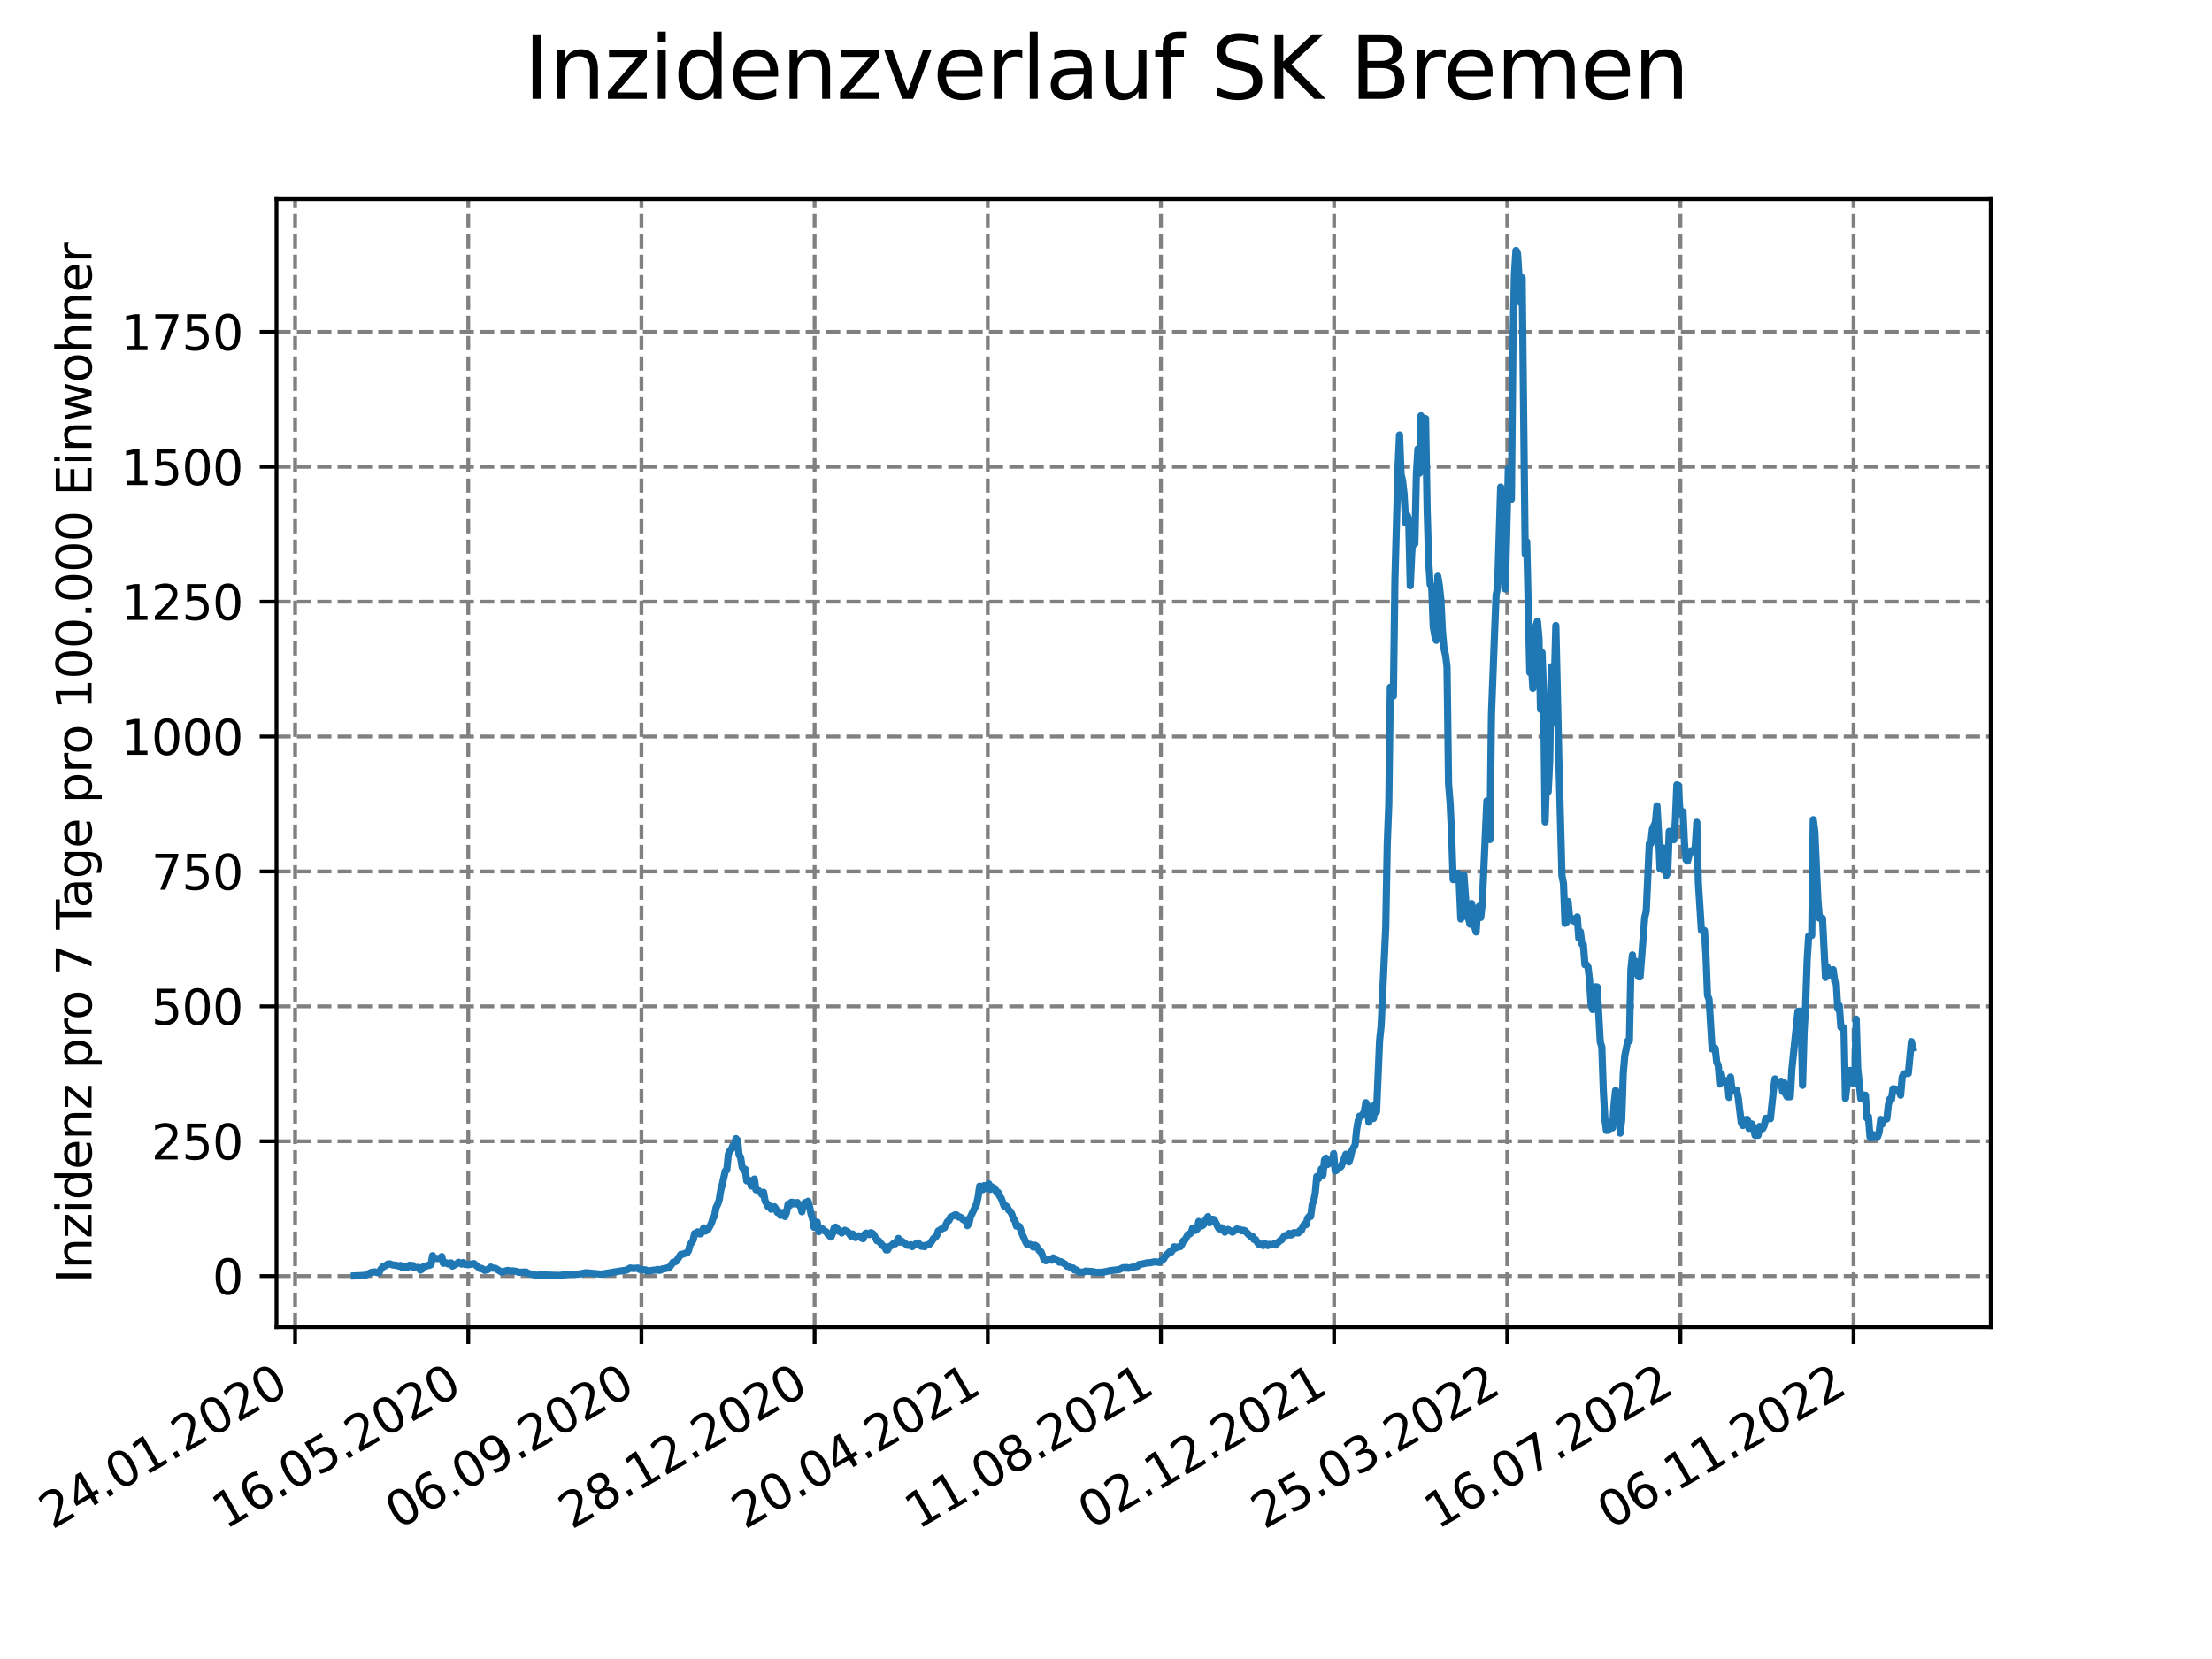 <?xml version="1.0" encoding="utf-8" standalone="no"?>
<!DOCTYPE svg PUBLIC "-//W3C//DTD SVG 1.1//EN"
  "http://www.w3.org/Graphics/SVG/1.1/DTD/svg11.dtd">
<svg xmlns:xlink="http://www.w3.org/1999/xlink" width="460.8pt" height="345.6pt" viewBox="0 0 460.8 345.6" xmlns="http://www.w3.org/2000/svg" version="1.1">
 <defs>
  <style type="text/css">*{stroke-linejoin: round; stroke-linecap: butt}</style>
 </defs>
 <g id="figure_1">
  <g id="patch_1">
   <path d="M 0 345.6 
L 460.8 345.6 
L 460.8 0 
L 0 0 
z
" style="fill: #ffffff"/>
  </g>
  <g id="axes_1">
   <g id="patch_2">
    <path d="M 57.6 276.48 
L 414.72 276.48 
L 414.72 41.472 
L 57.6 41.472 
z
" style="fill: #ffffff"/>
   </g>
   <g id="matplotlib.axis_1">
    <g id="xtick_1">
     <g id="line2d_1">
      <path d="M 61.476 276.48 
L 61.476 41.472 
" clip-path="url(#pae954c73a2)" style="fill: none; stroke-dasharray: 2.96,1.28; stroke-dashoffset: 0; stroke: #808080; stroke-width: 0.8"/>
     </g>
     <g id="line2d_2">
      <defs>
       <path id="me78a406c8e" d="M 0 0 
L 0 3.5 
" style="stroke: #000000; stroke-width: 0.8"/>
      </defs>
      <g>
       <use xlink:href="#me78a406c8e" x="61.476" y="276.48" style="stroke: #000000; stroke-width: 0.8"/>
      </g>
     </g>
     <g id="text_1">
      <!-- 24.01.2020 -->
      <g transform="translate(10.851 318.689) rotate(-30) scale(0.1 -0.1)">
       <defs>
        <path id="DejaVuSans-32" d="M 1228 531 
L 3431 531 
L 3431 0 
L 469 0 
L 469 531 
Q 828 903 1448 1529 
Q 2069 2156 2228 2338 
Q 2531 2678 2651 2914 
Q 2772 3150 2772 3378 
Q 2772 3750 2511 3984 
Q 2250 4219 1831 4219 
Q 1534 4219 1204 4116 
Q 875 4013 500 3803 
L 500 4441 
Q 881 4594 1212 4672 
Q 1544 4750 1819 4750 
Q 2544 4750 2975 4387 
Q 3406 4025 3406 3419 
Q 3406 3131 3298 2873 
Q 3191 2616 2906 2266 
Q 2828 2175 2409 1742 
Q 1991 1309 1228 531 
z
" transform="scale(0.016)"/>
        <path id="DejaVuSans-34" d="M 2419 4116 
L 825 1625 
L 2419 1625 
L 2419 4116 
z
M 2253 4666 
L 3047 4666 
L 3047 1625 
L 3713 1625 
L 3713 1100 
L 3047 1100 
L 3047 0 
L 2419 0 
L 2419 1100 
L 313 1100 
L 313 1709 
L 2253 4666 
z
" transform="scale(0.016)"/>
        <path id="DejaVuSans-2e" d="M 684 794 
L 1344 794 
L 1344 0 
L 684 0 
L 684 794 
z
" transform="scale(0.016)"/>
        <path id="DejaVuSans-30" d="M 2034 4250 
Q 1547 4250 1301 3770 
Q 1056 3291 1056 2328 
Q 1056 1369 1301 889 
Q 1547 409 2034 409 
Q 2525 409 2770 889 
Q 3016 1369 3016 2328 
Q 3016 3291 2770 3770 
Q 2525 4250 2034 4250 
z
M 2034 4750 
Q 2819 4750 3233 4129 
Q 3647 3509 3647 2328 
Q 3647 1150 3233 529 
Q 2819 -91 2034 -91 
Q 1250 -91 836 529 
Q 422 1150 422 2328 
Q 422 3509 836 4129 
Q 1250 4750 2034 4750 
z
" transform="scale(0.016)"/>
        <path id="DejaVuSans-31" d="M 794 531 
L 1825 531 
L 1825 4091 
L 703 3866 
L 703 4441 
L 1819 4666 
L 2450 4666 
L 2450 531 
L 3481 531 
L 3481 0 
L 794 0 
L 794 531 
z
" transform="scale(0.016)"/>
       </defs>
       <use xlink:href="#DejaVuSans-32"/>
       <use xlink:href="#DejaVuSans-34" x="63.623"/>
       <use xlink:href="#DejaVuSans-2e" x="127.246"/>
       <use xlink:href="#DejaVuSans-30" x="159.033"/>
       <use xlink:href="#DejaVuSans-31" x="222.656"/>
       <use xlink:href="#DejaVuSans-2e" x="286.279"/>
       <use xlink:href="#DejaVuSans-32" x="318.066"/>
       <use xlink:href="#DejaVuSans-30" x="381.689"/>
       <use xlink:href="#DejaVuSans-32" x="445.312"/>
       <use xlink:href="#DejaVuSans-30" x="508.936"/>
      </g>
     </g>
    </g>
    <g id="xtick_2">
     <g id="line2d_3">
      <path d="M 97.549 276.48 
L 97.549 41.472 
" clip-path="url(#pae954c73a2)" style="fill: none; stroke-dasharray: 2.96,1.28; stroke-dashoffset: 0; stroke: #808080; stroke-width: 0.8"/>
     </g>
     <g id="line2d_4">
      <g>
       <use xlink:href="#me78a406c8e" x="97.549" y="276.48" style="stroke: #000000; stroke-width: 0.8"/>
      </g>
     </g>
     <g id="text_2">
      <!-- 16.05.2020 -->
      <g transform="translate(46.923 318.689) rotate(-30) scale(0.1 -0.1)">
       <defs>
        <path id="DejaVuSans-36" d="M 2113 2584 
Q 1688 2584 1439 2293 
Q 1191 2003 1191 1497 
Q 1191 994 1439 701 
Q 1688 409 2113 409 
Q 2538 409 2786 701 
Q 3034 994 3034 1497 
Q 3034 2003 2786 2293 
Q 2538 2584 2113 2584 
z
M 3366 4563 
L 3366 3988 
Q 3128 4100 2886 4159 
Q 2644 4219 2406 4219 
Q 1781 4219 1451 3797 
Q 1122 3375 1075 2522 
Q 1259 2794 1537 2939 
Q 1816 3084 2150 3084 
Q 2853 3084 3261 2657 
Q 3669 2231 3669 1497 
Q 3669 778 3244 343 
Q 2819 -91 2113 -91 
Q 1303 -91 875 529 
Q 447 1150 447 2328 
Q 447 3434 972 4092 
Q 1497 4750 2381 4750 
Q 2619 4750 2861 4703 
Q 3103 4656 3366 4563 
z
" transform="scale(0.016)"/>
        <path id="DejaVuSans-35" d="M 691 4666 
L 3169 4666 
L 3169 4134 
L 1269 4134 
L 1269 2991 
Q 1406 3038 1543 3061 
Q 1681 3084 1819 3084 
Q 2600 3084 3056 2656 
Q 3513 2228 3513 1497 
Q 3513 744 3044 326 
Q 2575 -91 1722 -91 
Q 1428 -91 1123 -41 
Q 819 9 494 109 
L 494 744 
Q 775 591 1075 516 
Q 1375 441 1709 441 
Q 2250 441 2565 725 
Q 2881 1009 2881 1497 
Q 2881 1984 2565 2268 
Q 2250 2553 1709 2553 
Q 1456 2553 1204 2497 
Q 953 2441 691 2322 
L 691 4666 
z
" transform="scale(0.016)"/>
       </defs>
       <use xlink:href="#DejaVuSans-31"/>
       <use xlink:href="#DejaVuSans-36" x="63.623"/>
       <use xlink:href="#DejaVuSans-2e" x="127.246"/>
       <use xlink:href="#DejaVuSans-30" x="159.033"/>
       <use xlink:href="#DejaVuSans-35" x="222.656"/>
       <use xlink:href="#DejaVuSans-2e" x="286.279"/>
       <use xlink:href="#DejaVuSans-32" x="318.066"/>
       <use xlink:href="#DejaVuSans-30" x="381.689"/>
       <use xlink:href="#DejaVuSans-32" x="445.312"/>
       <use xlink:href="#DejaVuSans-30" x="508.936"/>
      </g>
     </g>
    </g>
    <g id="xtick_3">
     <g id="line2d_5">
      <path d="M 133.621 276.48 
L 133.621 41.472 
" clip-path="url(#pae954c73a2)" style="fill: none; stroke-dasharray: 2.96,1.28; stroke-dashoffset: 0; stroke: #808080; stroke-width: 0.8"/>
     </g>
     <g id="line2d_6">
      <g>
       <use xlink:href="#me78a406c8e" x="133.621" y="276.48" style="stroke: #000000; stroke-width: 0.8"/>
      </g>
     </g>
     <g id="text_3">
      <!-- 06.09.2020 -->
      <g transform="translate(82.996 318.689) rotate(-30) scale(0.1 -0.1)">
       <defs>
        <path id="DejaVuSans-39" d="M 703 97 
L 703 672 
Q 941 559 1184 500 
Q 1428 441 1663 441 
Q 2288 441 2617 861 
Q 2947 1281 2994 2138 
Q 2813 1869 2534 1725 
Q 2256 1581 1919 1581 
Q 1219 1581 811 2004 
Q 403 2428 403 3163 
Q 403 3881 828 4315 
Q 1253 4750 1959 4750 
Q 2769 4750 3195 4129 
Q 3622 3509 3622 2328 
Q 3622 1225 3098 567 
Q 2575 -91 1691 -91 
Q 1453 -91 1209 -44 
Q 966 3 703 97 
z
M 1959 2075 
Q 2384 2075 2632 2365 
Q 2881 2656 2881 3163 
Q 2881 3666 2632 3958 
Q 2384 4250 1959 4250 
Q 1534 4250 1286 3958 
Q 1038 3666 1038 3163 
Q 1038 2656 1286 2365 
Q 1534 2075 1959 2075 
z
" transform="scale(0.016)"/>
       </defs>
       <use xlink:href="#DejaVuSans-30"/>
       <use xlink:href="#DejaVuSans-36" x="63.623"/>
       <use xlink:href="#DejaVuSans-2e" x="127.246"/>
       <use xlink:href="#DejaVuSans-30" x="159.033"/>
       <use xlink:href="#DejaVuSans-39" x="222.656"/>
       <use xlink:href="#DejaVuSans-2e" x="286.279"/>
       <use xlink:href="#DejaVuSans-32" x="318.066"/>
       <use xlink:href="#DejaVuSans-30" x="381.689"/>
       <use xlink:href="#DejaVuSans-32" x="445.312"/>
       <use xlink:href="#DejaVuSans-30" x="508.936"/>
      </g>
     </g>
    </g>
    <g id="xtick_4">
     <g id="line2d_7">
      <path d="M 169.694 276.48 
L 169.694 41.472 
" clip-path="url(#pae954c73a2)" style="fill: none; stroke-dasharray: 2.96,1.28; stroke-dashoffset: 0; stroke: #808080; stroke-width: 0.8"/>
     </g>
     <g id="line2d_8">
      <g>
       <use xlink:href="#me78a406c8e" x="169.694" y="276.48" style="stroke: #000000; stroke-width: 0.8"/>
      </g>
     </g>
     <g id="text_4">
      <!-- 28.12.2020 -->
      <g transform="translate(119.069 318.689) rotate(-30) scale(0.1 -0.1)">
       <defs>
        <path id="DejaVuSans-38" d="M 2034 2216 
Q 1584 2216 1326 1975 
Q 1069 1734 1069 1313 
Q 1069 891 1326 650 
Q 1584 409 2034 409 
Q 2484 409 2743 651 
Q 3003 894 3003 1313 
Q 3003 1734 2745 1975 
Q 2488 2216 2034 2216 
z
M 1403 2484 
Q 997 2584 770 2862 
Q 544 3141 544 3541 
Q 544 4100 942 4425 
Q 1341 4750 2034 4750 
Q 2731 4750 3128 4425 
Q 3525 4100 3525 3541 
Q 3525 3141 3298 2862 
Q 3072 2584 2669 2484 
Q 3125 2378 3379 2068 
Q 3634 1759 3634 1313 
Q 3634 634 3220 271 
Q 2806 -91 2034 -91 
Q 1263 -91 848 271 
Q 434 634 434 1313 
Q 434 1759 690 2068 
Q 947 2378 1403 2484 
z
M 1172 3481 
Q 1172 3119 1398 2916 
Q 1625 2713 2034 2713 
Q 2441 2713 2670 2916 
Q 2900 3119 2900 3481 
Q 2900 3844 2670 4047 
Q 2441 4250 2034 4250 
Q 1625 4250 1398 4047 
Q 1172 3844 1172 3481 
z
" transform="scale(0.016)"/>
       </defs>
       <use xlink:href="#DejaVuSans-32"/>
       <use xlink:href="#DejaVuSans-38" x="63.623"/>
       <use xlink:href="#DejaVuSans-2e" x="127.246"/>
       <use xlink:href="#DejaVuSans-31" x="159.033"/>
       <use xlink:href="#DejaVuSans-32" x="222.656"/>
       <use xlink:href="#DejaVuSans-2e" x="286.279"/>
       <use xlink:href="#DejaVuSans-32" x="318.066"/>
       <use xlink:href="#DejaVuSans-30" x="381.689"/>
       <use xlink:href="#DejaVuSans-32" x="445.312"/>
       <use xlink:href="#DejaVuSans-30" x="508.936"/>
      </g>
     </g>
    </g>
    <g id="xtick_5">
     <g id="line2d_9">
      <path d="M 205.767 276.48 
L 205.767 41.472 
" clip-path="url(#pae954c73a2)" style="fill: none; stroke-dasharray: 2.96,1.28; stroke-dashoffset: 0; stroke: #808080; stroke-width: 0.8"/>
     </g>
     <g id="line2d_10">
      <g>
       <use xlink:href="#me78a406c8e" x="205.767" y="276.48" style="stroke: #000000; stroke-width: 0.8"/>
      </g>
     </g>
     <g id="text_5">
      <!-- 20.04.2021 -->
      <g transform="translate(155.142 318.689) rotate(-30) scale(0.1 -0.1)">
       <use xlink:href="#DejaVuSans-32"/>
       <use xlink:href="#DejaVuSans-30" x="63.623"/>
       <use xlink:href="#DejaVuSans-2e" x="127.246"/>
       <use xlink:href="#DejaVuSans-30" x="159.033"/>
       <use xlink:href="#DejaVuSans-34" x="222.656"/>
       <use xlink:href="#DejaVuSans-2e" x="286.279"/>
       <use xlink:href="#DejaVuSans-32" x="318.066"/>
       <use xlink:href="#DejaVuSans-30" x="381.689"/>
       <use xlink:href="#DejaVuSans-32" x="445.312"/>
       <use xlink:href="#DejaVuSans-31" x="508.936"/>
      </g>
     </g>
    </g>
    <g id="xtick_6">
     <g id="line2d_11">
      <path d="M 241.84 276.48 
L 241.84 41.472 
" clip-path="url(#pae954c73a2)" style="fill: none; stroke-dasharray: 2.96,1.28; stroke-dashoffset: 0; stroke: #808080; stroke-width: 0.8"/>
     </g>
     <g id="line2d_12">
      <g>
       <use xlink:href="#me78a406c8e" x="241.84" y="276.48" style="stroke: #000000; stroke-width: 0.8"/>
      </g>
     </g>
     <g id="text_6">
      <!-- 11.08.2021 -->
      <g transform="translate(191.214 318.689) rotate(-30) scale(0.1 -0.1)">
       <use xlink:href="#DejaVuSans-31"/>
       <use xlink:href="#DejaVuSans-31" x="63.623"/>
       <use xlink:href="#DejaVuSans-2e" x="127.246"/>
       <use xlink:href="#DejaVuSans-30" x="159.033"/>
       <use xlink:href="#DejaVuSans-38" x="222.656"/>
       <use xlink:href="#DejaVuSans-2e" x="286.279"/>
       <use xlink:href="#DejaVuSans-32" x="318.066"/>
       <use xlink:href="#DejaVuSans-30" x="381.689"/>
       <use xlink:href="#DejaVuSans-32" x="445.312"/>
       <use xlink:href="#DejaVuSans-31" x="508.936"/>
      </g>
     </g>
    </g>
    <g id="xtick_7">
     <g id="line2d_13">
      <path d="M 277.912 276.48 
L 277.912 41.472 
" clip-path="url(#pae954c73a2)" style="fill: none; stroke-dasharray: 2.96,1.28; stroke-dashoffset: 0; stroke: #808080; stroke-width: 0.8"/>
     </g>
     <g id="line2d_14">
      <g>
       <use xlink:href="#me78a406c8e" x="277.912" y="276.48" style="stroke: #000000; stroke-width: 0.8"/>
      </g>
     </g>
     <g id="text_7">
      <!-- 02.12.2021 -->
      <g transform="translate(227.287 318.689) rotate(-30) scale(0.1 -0.1)">
       <use xlink:href="#DejaVuSans-30"/>
       <use xlink:href="#DejaVuSans-32" x="63.623"/>
       <use xlink:href="#DejaVuSans-2e" x="127.246"/>
       <use xlink:href="#DejaVuSans-31" x="159.033"/>
       <use xlink:href="#DejaVuSans-32" x="222.656"/>
       <use xlink:href="#DejaVuSans-2e" x="286.279"/>
       <use xlink:href="#DejaVuSans-32" x="318.066"/>
       <use xlink:href="#DejaVuSans-30" x="381.689"/>
       <use xlink:href="#DejaVuSans-32" x="445.312"/>
       <use xlink:href="#DejaVuSans-31" x="508.936"/>
      </g>
     </g>
    </g>
    <g id="xtick_8">
     <g id="line2d_15">
      <path d="M 313.985 276.48 
L 313.985 41.472 
" clip-path="url(#pae954c73a2)" style="fill: none; stroke-dasharray: 2.96,1.28; stroke-dashoffset: 0; stroke: #808080; stroke-width: 0.8"/>
     </g>
     <g id="line2d_16">
      <g>
       <use xlink:href="#me78a406c8e" x="313.985" y="276.48" style="stroke: #000000; stroke-width: 0.8"/>
      </g>
     </g>
     <g id="text_8">
      <!-- 25.03.2022 -->
      <g transform="translate(263.36 318.689) rotate(-30) scale(0.1 -0.1)">
       <defs>
        <path id="DejaVuSans-33" d="M 2597 2516 
Q 3050 2419 3304 2112 
Q 3559 1806 3559 1356 
Q 3559 666 3084 287 
Q 2609 -91 1734 -91 
Q 1441 -91 1130 -33 
Q 819 25 488 141 
L 488 750 
Q 750 597 1062 519 
Q 1375 441 1716 441 
Q 2309 441 2620 675 
Q 2931 909 2931 1356 
Q 2931 1769 2642 2001 
Q 2353 2234 1838 2234 
L 1294 2234 
L 1294 2753 
L 1863 2753 
Q 2328 2753 2575 2939 
Q 2822 3125 2822 3475 
Q 2822 3834 2567 4026 
Q 2313 4219 1838 4219 
Q 1578 4219 1281 4162 
Q 984 4106 628 3988 
L 628 4550 
Q 988 4650 1302 4700 
Q 1616 4750 1894 4750 
Q 2613 4750 3031 4423 
Q 3450 4097 3450 3541 
Q 3450 3153 3228 2886 
Q 3006 2619 2597 2516 
z
" transform="scale(0.016)"/>
       </defs>
       <use xlink:href="#DejaVuSans-32"/>
       <use xlink:href="#DejaVuSans-35" x="63.623"/>
       <use xlink:href="#DejaVuSans-2e" x="127.246"/>
       <use xlink:href="#DejaVuSans-30" x="159.033"/>
       <use xlink:href="#DejaVuSans-33" x="222.656"/>
       <use xlink:href="#DejaVuSans-2e" x="286.279"/>
       <use xlink:href="#DejaVuSans-32" x="318.066"/>
       <use xlink:href="#DejaVuSans-30" x="381.689"/>
       <use xlink:href="#DejaVuSans-32" x="445.312"/>
       <use xlink:href="#DejaVuSans-32" x="508.936"/>
      </g>
     </g>
    </g>
    <g id="xtick_9">
     <g id="line2d_17">
      <path d="M 350.058 276.48 
L 350.058 41.472 
" clip-path="url(#pae954c73a2)" style="fill: none; stroke-dasharray: 2.96,1.28; stroke-dashoffset: 0; stroke: #808080; stroke-width: 0.8"/>
     </g>
     <g id="line2d_18">
      <g>
       <use xlink:href="#me78a406c8e" x="350.058" y="276.48" style="stroke: #000000; stroke-width: 0.8"/>
      </g>
     </g>
     <g id="text_9">
      <!-- 16.07.2022 -->
      <g transform="translate(299.433 318.689) rotate(-30) scale(0.1 -0.1)">
       <defs>
        <path id="DejaVuSans-37" d="M 525 4666 
L 3525 4666 
L 3525 4397 
L 1831 0 
L 1172 0 
L 2766 4134 
L 525 4134 
L 525 4666 
z
" transform="scale(0.016)"/>
       </defs>
       <use xlink:href="#DejaVuSans-31"/>
       <use xlink:href="#DejaVuSans-36" x="63.623"/>
       <use xlink:href="#DejaVuSans-2e" x="127.246"/>
       <use xlink:href="#DejaVuSans-30" x="159.033"/>
       <use xlink:href="#DejaVuSans-37" x="222.656"/>
       <use xlink:href="#DejaVuSans-2e" x="286.279"/>
       <use xlink:href="#DejaVuSans-32" x="318.066"/>
       <use xlink:href="#DejaVuSans-30" x="381.689"/>
       <use xlink:href="#DejaVuSans-32" x="445.312"/>
       <use xlink:href="#DejaVuSans-32" x="508.936"/>
      </g>
     </g>
    </g>
    <g id="xtick_10">
     <g id="line2d_19">
      <path d="M 386.131 276.48 
L 386.131 41.472 
" clip-path="url(#pae954c73a2)" style="fill: none; stroke-dasharray: 2.96,1.28; stroke-dashoffset: 0; stroke: #808080; stroke-width: 0.8"/>
     </g>
     <g id="line2d_20">
      <g>
       <use xlink:href="#me78a406c8e" x="386.131" y="276.48" style="stroke: #000000; stroke-width: 0.8"/>
      </g>
     </g>
     <g id="text_10">
      <!-- 06.11.2022 -->
      <g transform="translate(335.505 318.689) rotate(-30) scale(0.1 -0.1)">
       <use xlink:href="#DejaVuSans-30"/>
       <use xlink:href="#DejaVuSans-36" x="63.623"/>
       <use xlink:href="#DejaVuSans-2e" x="127.246"/>
       <use xlink:href="#DejaVuSans-31" x="159.033"/>
       <use xlink:href="#DejaVuSans-31" x="222.656"/>
       <use xlink:href="#DejaVuSans-2e" x="286.279"/>
       <use xlink:href="#DejaVuSans-32" x="318.066"/>
       <use xlink:href="#DejaVuSans-30" x="381.689"/>
       <use xlink:href="#DejaVuSans-32" x="445.312"/>
       <use xlink:href="#DejaVuSans-32" x="508.936"/>
      </g>
     </g>
    </g>
   </g>
   <g id="matplotlib.axis_2">
    <g id="ytick_1">
     <g id="line2d_21">
      <path d="M 57.6 265.837 
L 414.72 265.837 
" clip-path="url(#pae954c73a2)" style="fill: none; stroke-dasharray: 2.96,1.28; stroke-dashoffset: 0; stroke: #808080; stroke-width: 0.8"/>
     </g>
     <g id="line2d_22">
      <defs>
       <path id="m99487a97e8" d="M 0 0 
L -3.5 0 
" style="stroke: #000000; stroke-width: 0.8"/>
      </defs>
      <g>
       <use xlink:href="#m99487a97e8" x="57.6" y="265.837" style="stroke: #000000; stroke-width: 0.8"/>
      </g>
     </g>
     <g id="text_11">
      <!-- 0 -->
      <g transform="translate(44.237 269.637) scale(0.1 -0.1)">
       <use xlink:href="#DejaVuSans-30"/>
      </g>
     </g>
    </g>
    <g id="ytick_2">
     <g id="line2d_23">
      <path d="M 57.6 237.738 
L 414.72 237.738 
" clip-path="url(#pae954c73a2)" style="fill: none; stroke-dasharray: 2.96,1.28; stroke-dashoffset: 0; stroke: #808080; stroke-width: 0.8"/>
     </g>
     <g id="line2d_24">
      <g>
       <use xlink:href="#m99487a97e8" x="57.6" y="237.738" style="stroke: #000000; stroke-width: 0.8"/>
      </g>
     </g>
     <g id="text_12">
      <!-- 250 -->
      <g transform="translate(31.512 241.537) scale(0.1 -0.1)">
       <use xlink:href="#DejaVuSans-32"/>
       <use xlink:href="#DejaVuSans-35" x="63.623"/>
       <use xlink:href="#DejaVuSans-30" x="127.246"/>
      </g>
     </g>
    </g>
    <g id="ytick_3">
     <g id="line2d_25">
      <path d="M 57.6 209.638 
L 414.72 209.638 
" clip-path="url(#pae954c73a2)" style="fill: none; stroke-dasharray: 2.96,1.28; stroke-dashoffset: 0; stroke: #808080; stroke-width: 0.8"/>
     </g>
     <g id="line2d_26">
      <g>
       <use xlink:href="#m99487a97e8" x="57.6" y="209.638" style="stroke: #000000; stroke-width: 0.8"/>
      </g>
     </g>
     <g id="text_13">
      <!-- 500 -->
      <g transform="translate(31.512 213.437) scale(0.1 -0.1)">
       <use xlink:href="#DejaVuSans-35"/>
       <use xlink:href="#DejaVuSans-30" x="63.623"/>
       <use xlink:href="#DejaVuSans-30" x="127.246"/>
      </g>
     </g>
    </g>
    <g id="ytick_4">
     <g id="line2d_27">
      <path d="M 57.6 181.539 
L 414.72 181.539 
" clip-path="url(#pae954c73a2)" style="fill: none; stroke-dasharray: 2.96,1.28; stroke-dashoffset: 0; stroke: #808080; stroke-width: 0.8"/>
     </g>
     <g id="line2d_28">
      <g>
       <use xlink:href="#m99487a97e8" x="57.6" y="181.539" style="stroke: #000000; stroke-width: 0.8"/>
      </g>
     </g>
     <g id="text_14">
      <!-- 750 -->
      <g transform="translate(31.512 185.338) scale(0.1 -0.1)">
       <use xlink:href="#DejaVuSans-37"/>
       <use xlink:href="#DejaVuSans-35" x="63.623"/>
       <use xlink:href="#DejaVuSans-30" x="127.246"/>
      </g>
     </g>
    </g>
    <g id="ytick_5">
     <g id="line2d_29">
      <path d="M 57.6 153.439 
L 414.72 153.439 
" clip-path="url(#pae954c73a2)" style="fill: none; stroke-dasharray: 2.96,1.28; stroke-dashoffset: 0; stroke: #808080; stroke-width: 0.8"/>
     </g>
     <g id="line2d_30">
      <g>
       <use xlink:href="#m99487a97e8" x="57.6" y="153.439" style="stroke: #000000; stroke-width: 0.8"/>
      </g>
     </g>
     <g id="text_15">
      <!-- 1000 -->
      <g transform="translate(25.15 157.238) scale(0.1 -0.1)">
       <use xlink:href="#DejaVuSans-31"/>
       <use xlink:href="#DejaVuSans-30" x="63.623"/>
       <use xlink:href="#DejaVuSans-30" x="127.246"/>
       <use xlink:href="#DejaVuSans-30" x="190.869"/>
      </g>
     </g>
    </g>
    <g id="ytick_6">
     <g id="line2d_31">
      <path d="M 57.6 125.339 
L 414.72 125.339 
" clip-path="url(#pae954c73a2)" style="fill: none; stroke-dasharray: 2.96,1.28; stroke-dashoffset: 0; stroke: #808080; stroke-width: 0.8"/>
     </g>
     <g id="line2d_32">
      <g>
       <use xlink:href="#m99487a97e8" x="57.6" y="125.339" style="stroke: #000000; stroke-width: 0.8"/>
      </g>
     </g>
     <g id="text_16">
      <!-- 1250 -->
      <g transform="translate(25.15 129.139) scale(0.1 -0.1)">
       <use xlink:href="#DejaVuSans-31"/>
       <use xlink:href="#DejaVuSans-32" x="63.623"/>
       <use xlink:href="#DejaVuSans-35" x="127.246"/>
       <use xlink:href="#DejaVuSans-30" x="190.869"/>
      </g>
     </g>
    </g>
    <g id="ytick_7">
     <g id="line2d_33">
      <path d="M 57.6 97.24 
L 414.72 97.24 
" clip-path="url(#pae954c73a2)" style="fill: none; stroke-dasharray: 2.96,1.28; stroke-dashoffset: 0; stroke: #808080; stroke-width: 0.8"/>
     </g>
     <g id="line2d_34">
      <g>
       <use xlink:href="#m99487a97e8" x="57.6" y="97.24" style="stroke: #000000; stroke-width: 0.8"/>
      </g>
     </g>
     <g id="text_17">
      <!-- 1500 -->
      <g transform="translate(25.15 101.039) scale(0.1 -0.1)">
       <use xlink:href="#DejaVuSans-31"/>
       <use xlink:href="#DejaVuSans-35" x="63.623"/>
       <use xlink:href="#DejaVuSans-30" x="127.246"/>
       <use xlink:href="#DejaVuSans-30" x="190.869"/>
      </g>
     </g>
    </g>
    <g id="ytick_8">
     <g id="line2d_35">
      <path d="M 57.6 69.14 
L 414.72 69.14 
" clip-path="url(#pae954c73a2)" style="fill: none; stroke-dasharray: 2.96,1.28; stroke-dashoffset: 0; stroke: #808080; stroke-width: 0.8"/>
     </g>
     <g id="line2d_36">
      <g>
       <use xlink:href="#m99487a97e8" x="57.6" y="69.14" style="stroke: #000000; stroke-width: 0.8"/>
      </g>
     </g>
     <g id="text_18">
      <!-- 1750 -->
      <g transform="translate(25.15 72.939) scale(0.1 -0.1)">
       <use xlink:href="#DejaVuSans-31"/>
       <use xlink:href="#DejaVuSans-37" x="63.623"/>
       <use xlink:href="#DejaVuSans-35" x="127.246"/>
       <use xlink:href="#DejaVuSans-30" x="190.869"/>
      </g>
     </g>
    </g>
    <g id="text_19">
     <!-- Inzidenz pro 7 Tage pro 100.000 Einwohner -->
     <g transform="translate(19.07 267.301) rotate(-90) scale(0.1 -0.1)">
      <defs>
       <path id="DejaVuSans-49" d="M 628 4666 
L 1259 4666 
L 1259 0 
L 628 0 
L 628 4666 
z
" transform="scale(0.016)"/>
       <path id="DejaVuSans-6e" d="M 3513 2113 
L 3513 0 
L 2938 0 
L 2938 2094 
Q 2938 2591 2744 2837 
Q 2550 3084 2163 3084 
Q 1697 3084 1428 2787 
Q 1159 2491 1159 1978 
L 1159 0 
L 581 0 
L 581 3500 
L 1159 3500 
L 1159 2956 
Q 1366 3272 1645 3428 
Q 1925 3584 2291 3584 
Q 2894 3584 3203 3211 
Q 3513 2838 3513 2113 
z
" transform="scale(0.016)"/>
       <path id="DejaVuSans-7a" d="M 353 3500 
L 3084 3500 
L 3084 2975 
L 922 459 
L 3084 459 
L 3084 0 
L 275 0 
L 275 525 
L 2438 3041 
L 353 3041 
L 353 3500 
z
" transform="scale(0.016)"/>
       <path id="DejaVuSans-69" d="M 603 3500 
L 1178 3500 
L 1178 0 
L 603 0 
L 603 3500 
z
M 603 4863 
L 1178 4863 
L 1178 4134 
L 603 4134 
L 603 4863 
z
" transform="scale(0.016)"/>
       <path id="DejaVuSans-64" d="M 2906 2969 
L 2906 4863 
L 3481 4863 
L 3481 0 
L 2906 0 
L 2906 525 
Q 2725 213 2448 61 
Q 2172 -91 1784 -91 
Q 1150 -91 751 415 
Q 353 922 353 1747 
Q 353 2572 751 3078 
Q 1150 3584 1784 3584 
Q 2172 3584 2448 3432 
Q 2725 3281 2906 2969 
z
M 947 1747 
Q 947 1113 1208 752 
Q 1469 391 1925 391 
Q 2381 391 2643 752 
Q 2906 1113 2906 1747 
Q 2906 2381 2643 2742 
Q 2381 3103 1925 3103 
Q 1469 3103 1208 2742 
Q 947 2381 947 1747 
z
" transform="scale(0.016)"/>
       <path id="DejaVuSans-65" d="M 3597 1894 
L 3597 1613 
L 953 1613 
Q 991 1019 1311 708 
Q 1631 397 2203 397 
Q 2534 397 2845 478 
Q 3156 559 3463 722 
L 3463 178 
Q 3153 47 2828 -22 
Q 2503 -91 2169 -91 
Q 1331 -91 842 396 
Q 353 884 353 1716 
Q 353 2575 817 3079 
Q 1281 3584 2069 3584 
Q 2775 3584 3186 3129 
Q 3597 2675 3597 1894 
z
M 3022 2063 
Q 3016 2534 2758 2815 
Q 2500 3097 2075 3097 
Q 1594 3097 1305 2825 
Q 1016 2553 972 2059 
L 3022 2063 
z
" transform="scale(0.016)"/>
       <path id="DejaVuSans-20" transform="scale(0.016)"/>
       <path id="DejaVuSans-70" d="M 1159 525 
L 1159 -1331 
L 581 -1331 
L 581 3500 
L 1159 3500 
L 1159 2969 
Q 1341 3281 1617 3432 
Q 1894 3584 2278 3584 
Q 2916 3584 3314 3078 
Q 3713 2572 3713 1747 
Q 3713 922 3314 415 
Q 2916 -91 2278 -91 
Q 1894 -91 1617 61 
Q 1341 213 1159 525 
z
M 3116 1747 
Q 3116 2381 2855 2742 
Q 2594 3103 2138 3103 
Q 1681 3103 1420 2742 
Q 1159 2381 1159 1747 
Q 1159 1113 1420 752 
Q 1681 391 2138 391 
Q 2594 391 2855 752 
Q 3116 1113 3116 1747 
z
" transform="scale(0.016)"/>
       <path id="DejaVuSans-72" d="M 2631 2963 
Q 2534 3019 2420 3045 
Q 2306 3072 2169 3072 
Q 1681 3072 1420 2755 
Q 1159 2438 1159 1844 
L 1159 0 
L 581 0 
L 581 3500 
L 1159 3500 
L 1159 2956 
Q 1341 3275 1631 3429 
Q 1922 3584 2338 3584 
Q 2397 3584 2469 3576 
Q 2541 3569 2628 3553 
L 2631 2963 
z
" transform="scale(0.016)"/>
       <path id="DejaVuSans-6f" d="M 1959 3097 
Q 1497 3097 1228 2736 
Q 959 2375 959 1747 
Q 959 1119 1226 758 
Q 1494 397 1959 397 
Q 2419 397 2687 759 
Q 2956 1122 2956 1747 
Q 2956 2369 2687 2733 
Q 2419 3097 1959 3097 
z
M 1959 3584 
Q 2709 3584 3137 3096 
Q 3566 2609 3566 1747 
Q 3566 888 3137 398 
Q 2709 -91 1959 -91 
Q 1206 -91 779 398 
Q 353 888 353 1747 
Q 353 2609 779 3096 
Q 1206 3584 1959 3584 
z
" transform="scale(0.016)"/>
       <path id="DejaVuSans-54" d="M -19 4666 
L 3928 4666 
L 3928 4134 
L 2272 4134 
L 2272 0 
L 1638 0 
L 1638 4134 
L -19 4134 
L -19 4666 
z
" transform="scale(0.016)"/>
       <path id="DejaVuSans-61" d="M 2194 1759 
Q 1497 1759 1228 1600 
Q 959 1441 959 1056 
Q 959 750 1161 570 
Q 1363 391 1709 391 
Q 2188 391 2477 730 
Q 2766 1069 2766 1631 
L 2766 1759 
L 2194 1759 
z
M 3341 1997 
L 3341 0 
L 2766 0 
L 2766 531 
Q 2569 213 2275 61 
Q 1981 -91 1556 -91 
Q 1019 -91 701 211 
Q 384 513 384 1019 
Q 384 1609 779 1909 
Q 1175 2209 1959 2209 
L 2766 2209 
L 2766 2266 
Q 2766 2663 2505 2880 
Q 2244 3097 1772 3097 
Q 1472 3097 1187 3025 
Q 903 2953 641 2809 
L 641 3341 
Q 956 3463 1253 3523 
Q 1550 3584 1831 3584 
Q 2591 3584 2966 3190 
Q 3341 2797 3341 1997 
z
" transform="scale(0.016)"/>
       <path id="DejaVuSans-67" d="M 2906 1791 
Q 2906 2416 2648 2759 
Q 2391 3103 1925 3103 
Q 1463 3103 1205 2759 
Q 947 2416 947 1791 
Q 947 1169 1205 825 
Q 1463 481 1925 481 
Q 2391 481 2648 825 
Q 2906 1169 2906 1791 
z
M 3481 434 
Q 3481 -459 3084 -895 
Q 2688 -1331 1869 -1331 
Q 1566 -1331 1297 -1286 
Q 1028 -1241 775 -1147 
L 775 -588 
Q 1028 -725 1275 -790 
Q 1522 -856 1778 -856 
Q 2344 -856 2625 -561 
Q 2906 -266 2906 331 
L 2906 616 
Q 2728 306 2450 153 
Q 2172 0 1784 0 
Q 1141 0 747 490 
Q 353 981 353 1791 
Q 353 2603 747 3093 
Q 1141 3584 1784 3584 
Q 2172 3584 2450 3431 
Q 2728 3278 2906 2969 
L 2906 3500 
L 3481 3500 
L 3481 434 
z
" transform="scale(0.016)"/>
       <path id="DejaVuSans-45" d="M 628 4666 
L 3578 4666 
L 3578 4134 
L 1259 4134 
L 1259 2753 
L 3481 2753 
L 3481 2222 
L 1259 2222 
L 1259 531 
L 3634 531 
L 3634 0 
L 628 0 
L 628 4666 
z
" transform="scale(0.016)"/>
       <path id="DejaVuSans-77" d="M 269 3500 
L 844 3500 
L 1563 769 
L 2278 3500 
L 2956 3500 
L 3675 769 
L 4391 3500 
L 4966 3500 
L 4050 0 
L 3372 0 
L 2619 2869 
L 1863 0 
L 1184 0 
L 269 3500 
z
" transform="scale(0.016)"/>
       <path id="DejaVuSans-68" d="M 3513 2113 
L 3513 0 
L 2938 0 
L 2938 2094 
Q 2938 2591 2744 2837 
Q 2550 3084 2163 3084 
Q 1697 3084 1428 2787 
Q 1159 2491 1159 1978 
L 1159 0 
L 581 0 
L 581 4863 
L 1159 4863 
L 1159 2956 
Q 1366 3272 1645 3428 
Q 1925 3584 2291 3584 
Q 2894 3584 3203 3211 
Q 3513 2838 3513 2113 
z
" transform="scale(0.016)"/>
      </defs>
      <use xlink:href="#DejaVuSans-49"/>
      <use xlink:href="#DejaVuSans-6e" x="29.492"/>
      <use xlink:href="#DejaVuSans-7a" x="92.871"/>
      <use xlink:href="#DejaVuSans-69" x="145.361"/>
      <use xlink:href="#DejaVuSans-64" x="173.145"/>
      <use xlink:href="#DejaVuSans-65" x="236.621"/>
      <use xlink:href="#DejaVuSans-6e" x="298.145"/>
      <use xlink:href="#DejaVuSans-7a" x="361.523"/>
      <use xlink:href="#DejaVuSans-20" x="414.014"/>
      <use xlink:href="#DejaVuSans-70" x="445.801"/>
      <use xlink:href="#DejaVuSans-72" x="509.277"/>
      <use xlink:href="#DejaVuSans-6f" x="548.141"/>
      <use xlink:href="#DejaVuSans-20" x="609.322"/>
      <use xlink:href="#DejaVuSans-37" x="641.109"/>
      <use xlink:href="#DejaVuSans-20" x="704.732"/>
      <use xlink:href="#DejaVuSans-54" x="736.52"/>
      <use xlink:href="#DejaVuSans-61" x="781.104"/>
      <use xlink:href="#DejaVuSans-67" x="842.383"/>
      <use xlink:href="#DejaVuSans-65" x="905.859"/>
      <use xlink:href="#DejaVuSans-20" x="967.383"/>
      <use xlink:href="#DejaVuSans-70" x="999.17"/>
      <use xlink:href="#DejaVuSans-72" x="1062.646"/>
      <use xlink:href="#DejaVuSans-6f" x="1101.51"/>
      <use xlink:href="#DejaVuSans-20" x="1162.691"/>
      <use xlink:href="#DejaVuSans-31" x="1194.479"/>
      <use xlink:href="#DejaVuSans-30" x="1258.102"/>
      <use xlink:href="#DejaVuSans-30" x="1321.725"/>
      <use xlink:href="#DejaVuSans-2e" x="1385.348"/>
      <use xlink:href="#DejaVuSans-30" x="1417.135"/>
      <use xlink:href="#DejaVuSans-30" x="1480.758"/>
      <use xlink:href="#DejaVuSans-30" x="1544.381"/>
      <use xlink:href="#DejaVuSans-20" x="1608.004"/>
      <use xlink:href="#DejaVuSans-45" x="1639.791"/>
      <use xlink:href="#DejaVuSans-69" x="1702.975"/>
      <use xlink:href="#DejaVuSans-6e" x="1730.758"/>
      <use xlink:href="#DejaVuSans-77" x="1794.137"/>
      <use xlink:href="#DejaVuSans-6f" x="1875.924"/>
      <use xlink:href="#DejaVuSans-68" x="1937.105"/>
      <use xlink:href="#DejaVuSans-6e" x="2000.484"/>
      <use xlink:href="#DejaVuSans-65" x="2063.863"/>
      <use xlink:href="#DejaVuSans-72" x="2125.387"/>
     </g>
    </g>
   </g>
   <g id="line2d_37">
    <path d="M 73.833 265.798 
L 74.79 265.758 
L 76.067 265.679 
L 77.344 265.065 
L 77.983 264.966 
L 78.94 265.164 
L 79.26 264.53 
L 79.898 263.758 
L 80.217 263.738 
L 80.856 263.303 
L 81.175 263.303 
L 81.813 263.52 
L 82.452 263.58 
L 83.09 263.758 
L 83.41 263.619 
L 83.729 264.015 
L 84.048 263.778 
L 84.367 263.956 
L 85.006 263.956 
L 85.325 263.56 
L 85.644 263.758 
L 85.963 263.619 
L 86.283 264.075 
L 87.24 264.035 
L 87.56 264.59 
L 87.879 264.412 
L 88.198 263.897 
L 88.836 263.758 
L 89.156 263.6 
L 89.475 263.6 
L 89.794 263.421 
L 90.113 261.58 
L 90.433 262.154 
L 91.709 262.194 
L 92.029 261.778 
L 92.348 263.164 
L 92.986 263.085 
L 93.306 263.303 
L 93.625 263.263 
L 93.944 263.085 
L 94.263 263.758 
L 95.221 263.223 
L 95.54 262.966 
L 95.859 263.085 
L 96.179 263.342 
L 96.498 263.025 
L 96.817 263.362 
L 97.456 263.481 
L 98.732 263.243 
L 100.009 264.273 
L 100.329 264.233 
L 100.967 264.649 
L 101.606 264.491 
L 102.244 263.956 
L 102.563 264.174 
L 103.202 264.214 
L 104.479 265.006 
L 105.755 264.649 
L 106.394 264.827 
L 106.713 264.748 
L 107.352 264.827 
L 107.671 264.867 
L 107.99 265.045 
L 109.586 264.986 
L 109.905 265.243 
L 111.821 265.679 
L 112.459 265.58 
L 115.652 265.679 
L 116.609 265.699 
L 118.205 265.481 
L 120.44 265.441 
L 122.036 265.144 
L 122.994 265.224 
L 125.228 265.441 
L 129.059 264.808 
L 130.336 264.629 
L 130.655 264.53 
L 131.294 264.154 
L 131.932 264.253 
L 132.89 264.174 
L 133.209 264.451 
L 134.486 264.55 
L 134.805 264.808 
L 135.444 264.709 
L 136.721 264.55 
L 137.04 264.451 
L 137.359 264.649 
L 137.678 264.57 
L 137.997 264.332 
L 138.636 264.273 
L 138.955 264.134 
L 139.274 264.174 
L 139.594 263.837 
L 140.232 262.946 
L 140.551 262.906 
L 140.871 262.748 
L 141.828 261.322 
L 142.147 261.322 
L 142.786 261.065 
L 143.105 261.045 
L 143.424 260.57 
L 143.744 259.342 
L 144.382 258.371 
L 144.701 256.965 
L 145.02 257.045 
L 145.34 256.629 
L 145.659 257.025 
L 145.978 257.025 
L 146.617 255.797 
L 146.936 256.47 
L 147.574 256.015 
L 148.213 254.807 
L 148.532 253.836 
L 148.851 253.262 
L 149.17 251.559 
L 149.49 250.925 
L 149.809 250.034 
L 150.128 248.014 
L 150.447 246.826 
L 151.086 243.934 
L 151.405 243.736 
L 151.724 240.489 
L 152.044 239.736 
L 152.363 239.399 
L 152.682 238.647 
L 153.001 238.667 
L 153.32 237.201 
L 153.64 237.558 
L 153.959 240.548 
L 154.278 241.122 
L 154.597 243.103 
L 154.917 243.736 
L 155.236 243.578 
L 155.555 245.994 
L 155.874 246.014 
L 156.193 245.915 
L 156.513 247.083 
L 156.832 246.905 
L 157.151 245.618 
L 157.47 247.856 
L 157.79 247.737 
L 158.109 248.212 
L 158.428 248.37 
L 158.747 248.846 
L 159.067 248.37 
L 159.386 250.232 
L 159.705 250.688 
L 160.024 251.4 
L 160.343 251.222 
L 160.663 251.915 
L 161.301 251.381 
L 161.62 251.797 
L 161.94 252.569 
L 162.259 252.43 
L 162.578 253.183 
L 162.897 252.707 
L 163.216 252.569 
L 163.536 253.42 
L 163.855 252.569 
L 164.174 250.846 
L 164.493 251.143 
L 164.813 250.47 
L 165.132 250.47 
L 165.451 250.787 
L 165.77 250.727 
L 166.09 250.509 
L 166.409 251.024 
L 166.728 251.064 
L 167.047 252.43 
L 167.366 250.905 
L 167.686 250.529 
L 168.005 250.945 
L 168.324 250.252 
L 168.643 251.321 
L 168.963 252.925 
L 169.282 253.935 
L 169.601 255.678 
L 169.92 255.46 
L 170.239 254.589 
L 170.559 256.589 
L 170.878 256.054 
L 171.197 255.916 
L 171.836 256.47 
L 172.155 256.629 
L 172.474 257.144 
L 173.113 257.698 
L 173.432 256.965 
L 173.751 255.856 
L 174.07 255.638 
L 174.389 255.916 
L 174.709 256.49 
L 175.028 256.45 
L 175.347 256.866 
L 175.986 256.292 
L 176.624 256.629 
L 177.262 257.5 
L 177.582 257.045 
L 177.901 257.262 
L 178.22 257.817 
L 178.539 257.698 
L 178.859 257.441 
L 179.178 257.5 
L 179.497 257.936 
L 179.816 258.055 
L 180.136 257.104 
L 180.455 256.886 
L 181.093 257.203 
L 181.412 256.787 
L 181.732 256.926 
L 182.051 257.223 
L 182.689 258.47 
L 183.009 258.451 
L 183.647 259.223 
L 183.966 259.56 
L 184.286 259.718 
L 184.605 260.391 
L 184.924 260.372 
L 185.243 259.698 
L 185.562 259.579 
L 186.201 259.005 
L 186.52 259.104 
L 187.159 257.995 
L 187.478 258.767 
L 187.797 258.53 
L 189.074 259.421 
L 189.393 259.421 
L 189.712 259.302 
L 190.032 259.698 
L 190.989 258.965 
L 191.309 258.946 
L 191.628 259.421 
L 191.947 259.639 
L 192.266 259.48 
L 192.585 259.718 
L 192.905 259.401 
L 193.543 259.263 
L 193.862 258.946 
L 194.501 257.956 
L 194.82 257.797 
L 195.139 257.381 
L 195.458 256.45 
L 196.416 255.856 
L 196.735 255.777 
L 197.374 254.49 
L 197.693 254.252 
L 198.012 253.559 
L 198.97 253.064 
L 199.289 253.104 
L 199.608 253.519 
L 199.928 253.5 
L 200.247 253.678 
L 200.566 254.034 
L 200.885 254.213 
L 201.205 254.114 
L 201.524 255.322 
L 201.843 254.886 
L 202.162 253.5 
L 203.439 250.826 
L 203.758 249.361 
L 204.078 247.103 
L 204.397 247.836 
L 204.716 247.836 
L 205.035 246.984 
L 205.355 246.984 
L 205.674 247.539 
L 205.993 246.628 
L 206.312 247.776 
L 206.631 247.242 
L 206.951 247.618 
L 207.27 247.578 
L 207.589 248.43 
L 207.908 248.37 
L 208.228 249.143 
L 208.547 249.578 
L 209.185 251.262 
L 209.504 251.202 
L 209.824 251.44 
L 210.143 252.113 
L 210.462 252.351 
L 210.781 252.906 
L 211.101 253.935 
L 211.42 254.232 
L 211.739 255.421 
L 212.058 255.341 
L 212.378 255.52 
L 213.016 257.262 
L 213.654 258.688 
L 213.974 259.243 
L 214.612 259.243 
L 214.931 259.401 
L 215.251 259.797 
L 215.57 259.401 
L 215.889 259.579 
L 216.527 260.589 
L 216.847 260.768 
L 217.485 262.392 
L 217.804 262.629 
L 218.124 262.609 
L 218.443 262.352 
L 219.081 262.53 
L 219.401 262.055 
L 219.72 262.392 
L 220.358 262.629 
L 220.677 262.946 
L 220.997 262.847 
L 221.635 263.204 
L 221.954 263.402 
L 222.274 263.778 
L 222.593 263.817 
L 223.231 264.174 
L 223.551 264.154 
L 223.87 264.59 
L 224.189 264.55 
L 224.827 265.006 
L 225.785 265.006 
L 226.104 264.808 
L 227.7 264.907 
L 228.339 265.065 
L 229.616 265.045 
L 230.574 264.867 
L 231.212 264.709 
L 233.127 264.491 
L 233.766 264.174 
L 234.085 264.075 
L 234.404 264.194 
L 234.723 264.055 
L 235.043 264.214 
L 235.681 264.035 
L 236.958 263.817 
L 237.277 263.421 
L 237.916 263.322 
L 238.554 263.184 
L 239.193 263.045 
L 239.512 263.085 
L 240.47 262.867 
L 241.427 262.966 
L 242.385 262.312 
L 242.704 261.758 
L 243.662 260.768 
L 243.981 260.847 
L 244.3 260.391 
L 244.62 259.738 
L 244.939 260.015 
L 245.258 259.797 
L 245.896 259.698 
L 246.216 259.203 
L 246.535 258.47 
L 246.854 258.312 
L 247.493 257.144 
L 247.812 257.084 
L 248.131 256.807 
L 248.45 255.856 
L 248.769 256.312 
L 249.089 256.312 
L 249.408 256.035 
L 249.727 254.45 
L 250.366 255.381 
L 250.685 255.183 
L 251.004 254.351 
L 251.643 253.44 
L 251.962 254.727 
L 252.281 254.232 
L 252.6 253.995 
L 252.919 254.054 
L 253.877 255.876 
L 254.196 256.054 
L 254.516 255.777 
L 255.154 256.688 
L 255.793 256.114 
L 256.75 256.688 
L 257.708 255.995 
L 258.027 256.193 
L 258.346 256.153 
L 258.666 256.411 
L 258.985 256.292 
L 259.304 256.371 
L 260.581 257.639 
L 260.9 257.559 
L 261.219 258.213 
L 261.539 258.213 
L 262.177 259.183 
L 262.496 259.124 
L 263.135 259.48 
L 263.454 259.025 
L 264.092 259.48 
L 264.412 259.223 
L 264.731 259.362 
L 265.369 259.144 
L 265.689 259.362 
L 266.646 258.451 
L 266.965 258.312 
L 267.604 257.421 
L 268.242 257.322 
L 268.562 256.946 
L 268.881 257.282 
L 269.2 257.183 
L 269.519 256.787 
L 270.477 256.846 
L 270.796 256.332 
L 271.115 256.332 
L 271.435 255.44 
L 271.754 255.025 
L 272.073 255.143 
L 272.392 253.797 
L 272.712 253.401 
L 273.031 253.42 
L 273.35 250.965 
L 273.669 250.133 
L 273.988 248.529 
L 274.308 245.083 
L 274.627 245.578 
L 274.946 244.964 
L 275.265 243.499 
L 275.585 244.786 
L 275.904 241.677 
L 276.223 241.261 
L 276.542 242.588 
L 277.181 242.033 
L 277.5 242.33 
L 277.819 240.35 
L 278.138 243.934 
L 278.458 243.776 
L 278.777 243.36 
L 279.096 243.241 
L 279.415 242.944 
L 280.373 240.449 
L 280.692 240.607 
L 281.011 242.053 
L 281.331 241.063 
L 281.65 239.637 
L 282.288 238.548 
L 282.608 235.399 
L 282.927 233.498 
L 283.246 232.508 
L 283.565 232.527 
L 283.885 232.191 
L 284.204 231.577 
L 284.523 229.715 
L 284.842 230.29 
L 285.161 233.775 
L 285.481 232.745 
L 285.8 232.112 
L 286.119 233.003 
L 286.438 230.072 
L 286.758 231.616 
L 287.396 216.744 
L 287.715 213.674 
L 288.673 193.256 
L 288.992 175.829 
L 289.311 167.452 
L 289.631 143.173 
L 289.95 143.133 
L 290.269 145.014 
L 290.588 120.715 
L 291.227 97.465 
L 291.546 90.593 
L 291.865 98.772 
L 292.184 100.159 
L 292.504 103.03 
L 292.823 108.952 
L 293.142 107.308 
L 293.461 108.219 
L 293.781 122.002 
L 294.1 115.13 
L 294.419 111.249 
L 294.738 113.269 
L 295.058 98.871 
L 295.377 93.524 
L 295.696 98.574 
L 296.015 86.613 
L 296.334 92.495 
L 296.654 93.782 
L 296.973 87.187 
L 297.292 105.842 
L 297.611 116.833 
L 297.931 121.765 
L 298.25 122.062 
L 298.569 130.498 
L 298.888 132.36 
L 299.207 133.389 
L 299.527 120.042 
L 299.846 122.022 
L 300.165 125.032 
L 300.484 131.488 
L 300.804 135.093 
L 301.123 136.4 
L 301.442 138.875 
L 301.761 163.313 
L 302.081 167.274 
L 302.4 173.868 
L 302.719 183.255 
L 303.038 182.721 
L 303.357 181.968 
L 303.677 181.929 
L 303.996 184.087 
L 304.315 191.434 
L 304.954 182.285 
L 305.592 191.019 
L 305.911 191.296 
L 306.23 192.524 
L 306.55 188.226 
L 307.188 193.039 
L 307.507 194.148 
L 307.827 189.177 
L 308.146 188.781 
L 308.465 191.118 
L 308.784 188.226 
L 309.742 166.838 
L 310.38 174.898 
L 310.7 148.856 
L 311.338 132.003 
L 311.657 124.022 
L 311.977 122.359 
L 312.615 101.466 
L 312.934 114.16 
L 313.253 115.705 
L 313.573 122.695 
L 314.211 97.644 
L 314.53 99.604 
L 314.85 104.001 
L 315.169 72.314 
L 315.488 57.125 
L 315.807 52.154 
L 316.127 52.788 
L 316.765 63.046 
L 317.084 57.858 
L 317.723 115.388 
L 318.042 112.833 
L 318.68 140.103 
L 319 138.162 
L 319.319 143.39 
L 319.957 130.379 
L 320.276 129.389 
L 320.596 132.974 
L 320.915 147.767 
L 321.234 135.924 
L 321.553 144.361 
L 321.873 171.215 
L 322.192 161.135 
L 322.511 164.937 
L 322.83 158.461 
L 323.15 138.915 
L 323.469 150.619 
L 323.788 142.4 
L 324.107 130.3 
L 324.746 158.62 
L 325.384 182.444 
L 325.703 184.048 
L 326.023 192.345 
L 326.342 192.108 
L 326.661 187.791 
L 326.98 191.197 
L 327.3 191.593 
L 327.619 191.395 
L 327.938 191.93 
L 328.257 191.91 
L 328.576 190.999 
L 328.896 195.474 
L 329.215 194.088 
L 329.534 196.643 
L 329.853 196.821 
L 330.173 200.98 
L 330.492 200.96 
L 330.811 201.455 
L 331.13 204.188 
L 331.449 209.258 
L 331.769 210.308 
L 332.407 205.574 
L 332.726 205.614 
L 333.365 217.08 
L 333.684 218.09 
L 334.003 227.2 
L 334.323 233.082 
L 334.642 235.498 
L 334.961 235.478 
L 335.599 234.785 
L 335.919 234.963 
L 336.238 230.131 
L 336.557 227.161 
L 336.876 228.012 
L 337.196 227.992 
L 337.515 236.052 
L 337.834 233.221 
L 338.153 223.576 
L 338.472 219.952 
L 339.111 216.823 
L 339.43 216.843 
L 339.749 201.97 
L 340.069 198.92 
L 340.388 202.802 
L 340.707 200.247 
L 341.026 201.138 
L 341.346 203.475 
L 341.665 203.495 
L 342.622 191.118 
L 342.942 189.85 
L 343.58 175.77 
L 343.899 175.75 
L 344.219 172.74 
L 344.857 171.294 
L 345.176 167.868 
L 345.495 173.354 
L 345.815 180.998 
L 346.134 180.919 
L 346.453 176.641 
L 347.092 182.404 
L 347.411 181.77 
L 347.73 173.175 
L 348.369 173.274 
L 348.688 174.938 
L 349.007 170.997 
L 349.326 163.491 
L 349.645 163.61 
L 349.965 169.254 
L 350.603 169.096 
L 350.922 175.908 
L 351.242 179.097 
L 351.561 179.374 
L 351.88 178.087 
L 352.199 177.275 
L 352.838 177.433 
L 353.157 176.304 
L 353.476 171.274 
L 353.795 183.85 
L 354.434 193.831 
L 355.072 193.851 
L 355.392 199.257 
L 355.711 207.357 
L 356.03 208.169 
L 356.668 218.526 
L 357.307 218.387 
L 357.626 221.259 
L 357.945 221.952 
L 358.265 225.834 
L 358.584 223.734 
L 358.903 225.398 
L 359.541 225.418 
L 359.861 225.081 
L 360.18 228.606 
L 360.499 224.368 
L 360.818 227.141 
L 361.138 226.963 
L 361.776 227.121 
L 362.095 228.606 
L 362.734 233.854 
L 363.053 234.468 
L 363.372 233.26 
L 364.011 233.201 
L 364.33 235.062 
L 364.649 234.112 
L 364.968 234.151 
L 365.288 235.062 
L 365.607 236.508 
L 366.245 236.508 
L 366.565 234.666 
L 366.884 235.26 
L 367.203 235.122 
L 367.522 234.488 
L 367.841 232.963 
L 368.799 233.062 
L 369.438 227.141 
L 369.757 224.764 
L 370.076 225.497 
L 370.714 225.477 
L 371.034 225.259 
L 371.353 227.378 
L 371.672 225.576 
L 371.991 227.893 
L 372.311 228.487 
L 372.949 228.468 
L 373.268 222.824 
L 373.907 216.744 
L 374.545 210.684 
L 374.864 210.624 
L 375.184 210.684 
L 375.503 226.091 
L 375.822 215.14 
L 376.141 209.456 
L 376.461 200.168 
L 376.78 194.999 
L 377.418 194.88 
L 377.737 170.739 
L 378.057 173.175 
L 378.695 187.434 
L 379.014 191.276 
L 379.653 191.296 
L 380.291 203.614 
L 380.611 201.336 
L 380.93 203.178 
L 381.249 202.089 
L 381.887 202.01 
L 382.207 204.446 
L 382.526 204.802 
L 382.845 210.149 
L 383.164 209.496 
L 383.484 213.951 
L 384.122 214.11 
L 384.441 228.844 
L 385.08 223.398 
L 385.399 223.002 
L 385.718 225.576 
L 386.357 225.616 
L 386.676 212.308 
L 386.995 222.665 
L 387.634 228.883 
L 387.953 228.408 
L 388.272 228.151 
L 388.591 228.151 
L 388.91 232.923 
L 389.23 232.607 
L 389.549 236.825 
L 389.868 236.983 
L 390.187 236.35 
L 390.507 236.666 
L 390.826 236.627 
L 391.145 236.785 
L 391.464 235.795 
L 391.783 233.201 
L 392.103 234.171 
L 392.422 233.32 
L 393.06 233.082 
L 393.38 230.131 
L 393.699 228.943 
L 394.018 229.101 
L 394.337 226.804 
L 394.976 226.903 
L 395.614 227.339 
L 395.933 228.151 
L 396.253 224.368 
L 396.572 223.715 
L 397.21 223.616 
L 397.53 223.616 
L 398.168 216.981 
L 398.487 218.328 
L 398.487 218.328 
" clip-path="url(#pae954c73a2)" style="fill: none; stroke: #1f77b4; stroke-width: 1.5; stroke-linecap: square"/>
   </g>
   <g id="patch_3">
    <path d="M 57.6 276.48 
L 57.6 41.472 
" style="fill: none; stroke: #000000; stroke-width: 0.8; stroke-linejoin: miter; stroke-linecap: square"/>
   </g>
   <g id="patch_4">
    <path d="M 414.72 276.48 
L 414.72 41.472 
" style="fill: none; stroke: #000000; stroke-width: 0.8; stroke-linejoin: miter; stroke-linecap: square"/>
   </g>
   <g id="patch_5">
    <path d="M 57.6 276.48 
L 414.72 276.48 
" style="fill: none; stroke: #000000; stroke-width: 0.8; stroke-linejoin: miter; stroke-linecap: square"/>
   </g>
   <g id="patch_6">
    <path d="M 57.6 41.472 
L 414.72 41.472 
" style="fill: none; stroke: #000000; stroke-width: 0.8; stroke-linejoin: miter; stroke-linecap: square"/>
   </g>
  </g>
  <g id="text_20">
   <!-- Inzidenzverlauf SK Bremen -->
   <g transform="translate(109.132 20.589) scale(0.18 -0.18)">
    <defs>
     <path id="DejaVuSans-76" d="M 191 3500 
L 800 3500 
L 1894 563 
L 2988 3500 
L 3597 3500 
L 2284 0 
L 1503 0 
L 191 3500 
z
" transform="scale(0.016)"/>
     <path id="DejaVuSans-6c" d="M 603 4863 
L 1178 4863 
L 1178 0 
L 603 0 
L 603 4863 
z
" transform="scale(0.016)"/>
     <path id="DejaVuSans-75" d="M 544 1381 
L 544 3500 
L 1119 3500 
L 1119 1403 
Q 1119 906 1312 657 
Q 1506 409 1894 409 
Q 2359 409 2629 706 
Q 2900 1003 2900 1516 
L 2900 3500 
L 3475 3500 
L 3475 0 
L 2900 0 
L 2900 538 
Q 2691 219 2414 64 
Q 2138 -91 1772 -91 
Q 1169 -91 856 284 
Q 544 659 544 1381 
z
M 1991 3584 
L 1991 3584 
z
" transform="scale(0.016)"/>
     <path id="DejaVuSans-66" d="M 2375 4863 
L 2375 4384 
L 1825 4384 
Q 1516 4384 1395 4259 
Q 1275 4134 1275 3809 
L 1275 3500 
L 2222 3500 
L 2222 3053 
L 1275 3053 
L 1275 0 
L 697 0 
L 697 3053 
L 147 3053 
L 147 3500 
L 697 3500 
L 697 3744 
Q 697 4328 969 4595 
Q 1241 4863 1831 4863 
L 2375 4863 
z
" transform="scale(0.016)"/>
     <path id="DejaVuSans-53" d="M 3425 4513 
L 3425 3897 
Q 3066 4069 2747 4153 
Q 2428 4238 2131 4238 
Q 1616 4238 1336 4038 
Q 1056 3838 1056 3469 
Q 1056 3159 1242 3001 
Q 1428 2844 1947 2747 
L 2328 2669 
Q 3034 2534 3370 2195 
Q 3706 1856 3706 1288 
Q 3706 609 3251 259 
Q 2797 -91 1919 -91 
Q 1588 -91 1214 -16 
Q 841 59 441 206 
L 441 856 
Q 825 641 1194 531 
Q 1563 422 1919 422 
Q 2459 422 2753 634 
Q 3047 847 3047 1241 
Q 3047 1584 2836 1778 
Q 2625 1972 2144 2069 
L 1759 2144 
Q 1053 2284 737 2584 
Q 422 2884 422 3419 
Q 422 4038 858 4394 
Q 1294 4750 2059 4750 
Q 2388 4750 2728 4690 
Q 3069 4631 3425 4513 
z
" transform="scale(0.016)"/>
     <path id="DejaVuSans-4b" d="M 628 4666 
L 1259 4666 
L 1259 2694 
L 3353 4666 
L 4166 4666 
L 1850 2491 
L 4331 0 
L 3500 0 
L 1259 2247 
L 1259 0 
L 628 0 
L 628 4666 
z
" transform="scale(0.016)"/>
     <path id="DejaVuSans-42" d="M 1259 2228 
L 1259 519 
L 2272 519 
Q 2781 519 3026 730 
Q 3272 941 3272 1375 
Q 3272 1813 3026 2020 
Q 2781 2228 2272 2228 
L 1259 2228 
z
M 1259 4147 
L 1259 2741 
L 2194 2741 
Q 2656 2741 2882 2914 
Q 3109 3088 3109 3444 
Q 3109 3797 2882 3972 
Q 2656 4147 2194 4147 
L 1259 4147 
z
M 628 4666 
L 2241 4666 
Q 2963 4666 3353 4366 
Q 3744 4066 3744 3513 
Q 3744 3084 3544 2831 
Q 3344 2578 2956 2516 
Q 3422 2416 3680 2098 
Q 3938 1781 3938 1306 
Q 3938 681 3513 340 
Q 3088 0 2303 0 
L 628 0 
L 628 4666 
z
" transform="scale(0.016)"/>
     <path id="DejaVuSans-6d" d="M 3328 2828 
Q 3544 3216 3844 3400 
Q 4144 3584 4550 3584 
Q 5097 3584 5394 3201 
Q 5691 2819 5691 2113 
L 5691 0 
L 5113 0 
L 5113 2094 
Q 5113 2597 4934 2840 
Q 4756 3084 4391 3084 
Q 3944 3084 3684 2787 
Q 3425 2491 3425 1978 
L 3425 0 
L 2847 0 
L 2847 2094 
Q 2847 2600 2669 2842 
Q 2491 3084 2119 3084 
Q 1678 3084 1418 2786 
Q 1159 2488 1159 1978 
L 1159 0 
L 581 0 
L 581 3500 
L 1159 3500 
L 1159 2956 
Q 1356 3278 1631 3431 
Q 1906 3584 2284 3584 
Q 2666 3584 2933 3390 
Q 3200 3197 3328 2828 
z
" transform="scale(0.016)"/>
    </defs>
    <use xlink:href="#DejaVuSans-49"/>
    <use xlink:href="#DejaVuSans-6e" x="29.492"/>
    <use xlink:href="#DejaVuSans-7a" x="92.871"/>
    <use xlink:href="#DejaVuSans-69" x="145.361"/>
    <use xlink:href="#DejaVuSans-64" x="173.145"/>
    <use xlink:href="#DejaVuSans-65" x="236.621"/>
    <use xlink:href="#DejaVuSans-6e" x="298.145"/>
    <use xlink:href="#DejaVuSans-7a" x="361.523"/>
    <use xlink:href="#DejaVuSans-76" x="414.014"/>
    <use xlink:href="#DejaVuSans-65" x="473.193"/>
    <use xlink:href="#DejaVuSans-72" x="534.717"/>
    <use xlink:href="#DejaVuSans-6c" x="575.83"/>
    <use xlink:href="#DejaVuSans-61" x="603.613"/>
    <use xlink:href="#DejaVuSans-75" x="664.893"/>
    <use xlink:href="#DejaVuSans-66" x="728.271"/>
    <use xlink:href="#DejaVuSans-20" x="763.477"/>
    <use xlink:href="#DejaVuSans-53" x="795.264"/>
    <use xlink:href="#DejaVuSans-4b" x="858.74"/>
    <use xlink:href="#DejaVuSans-20" x="924.316"/>
    <use xlink:href="#DejaVuSans-42" x="956.104"/>
    <use xlink:href="#DejaVuSans-72" x="1024.707"/>
    <use xlink:href="#DejaVuSans-65" x="1063.57"/>
    <use xlink:href="#DejaVuSans-6d" x="1125.094"/>
    <use xlink:href="#DejaVuSans-65" x="1222.506"/>
    <use xlink:href="#DejaVuSans-6e" x="1284.029"/>
   </g>
  </g>
 </g>
 <defs>
  <clipPath id="pae954c73a2">
   <rect x="57.6" y="41.472" width="357.12" height="235.008"/>
  </clipPath>
 </defs>
</svg>
